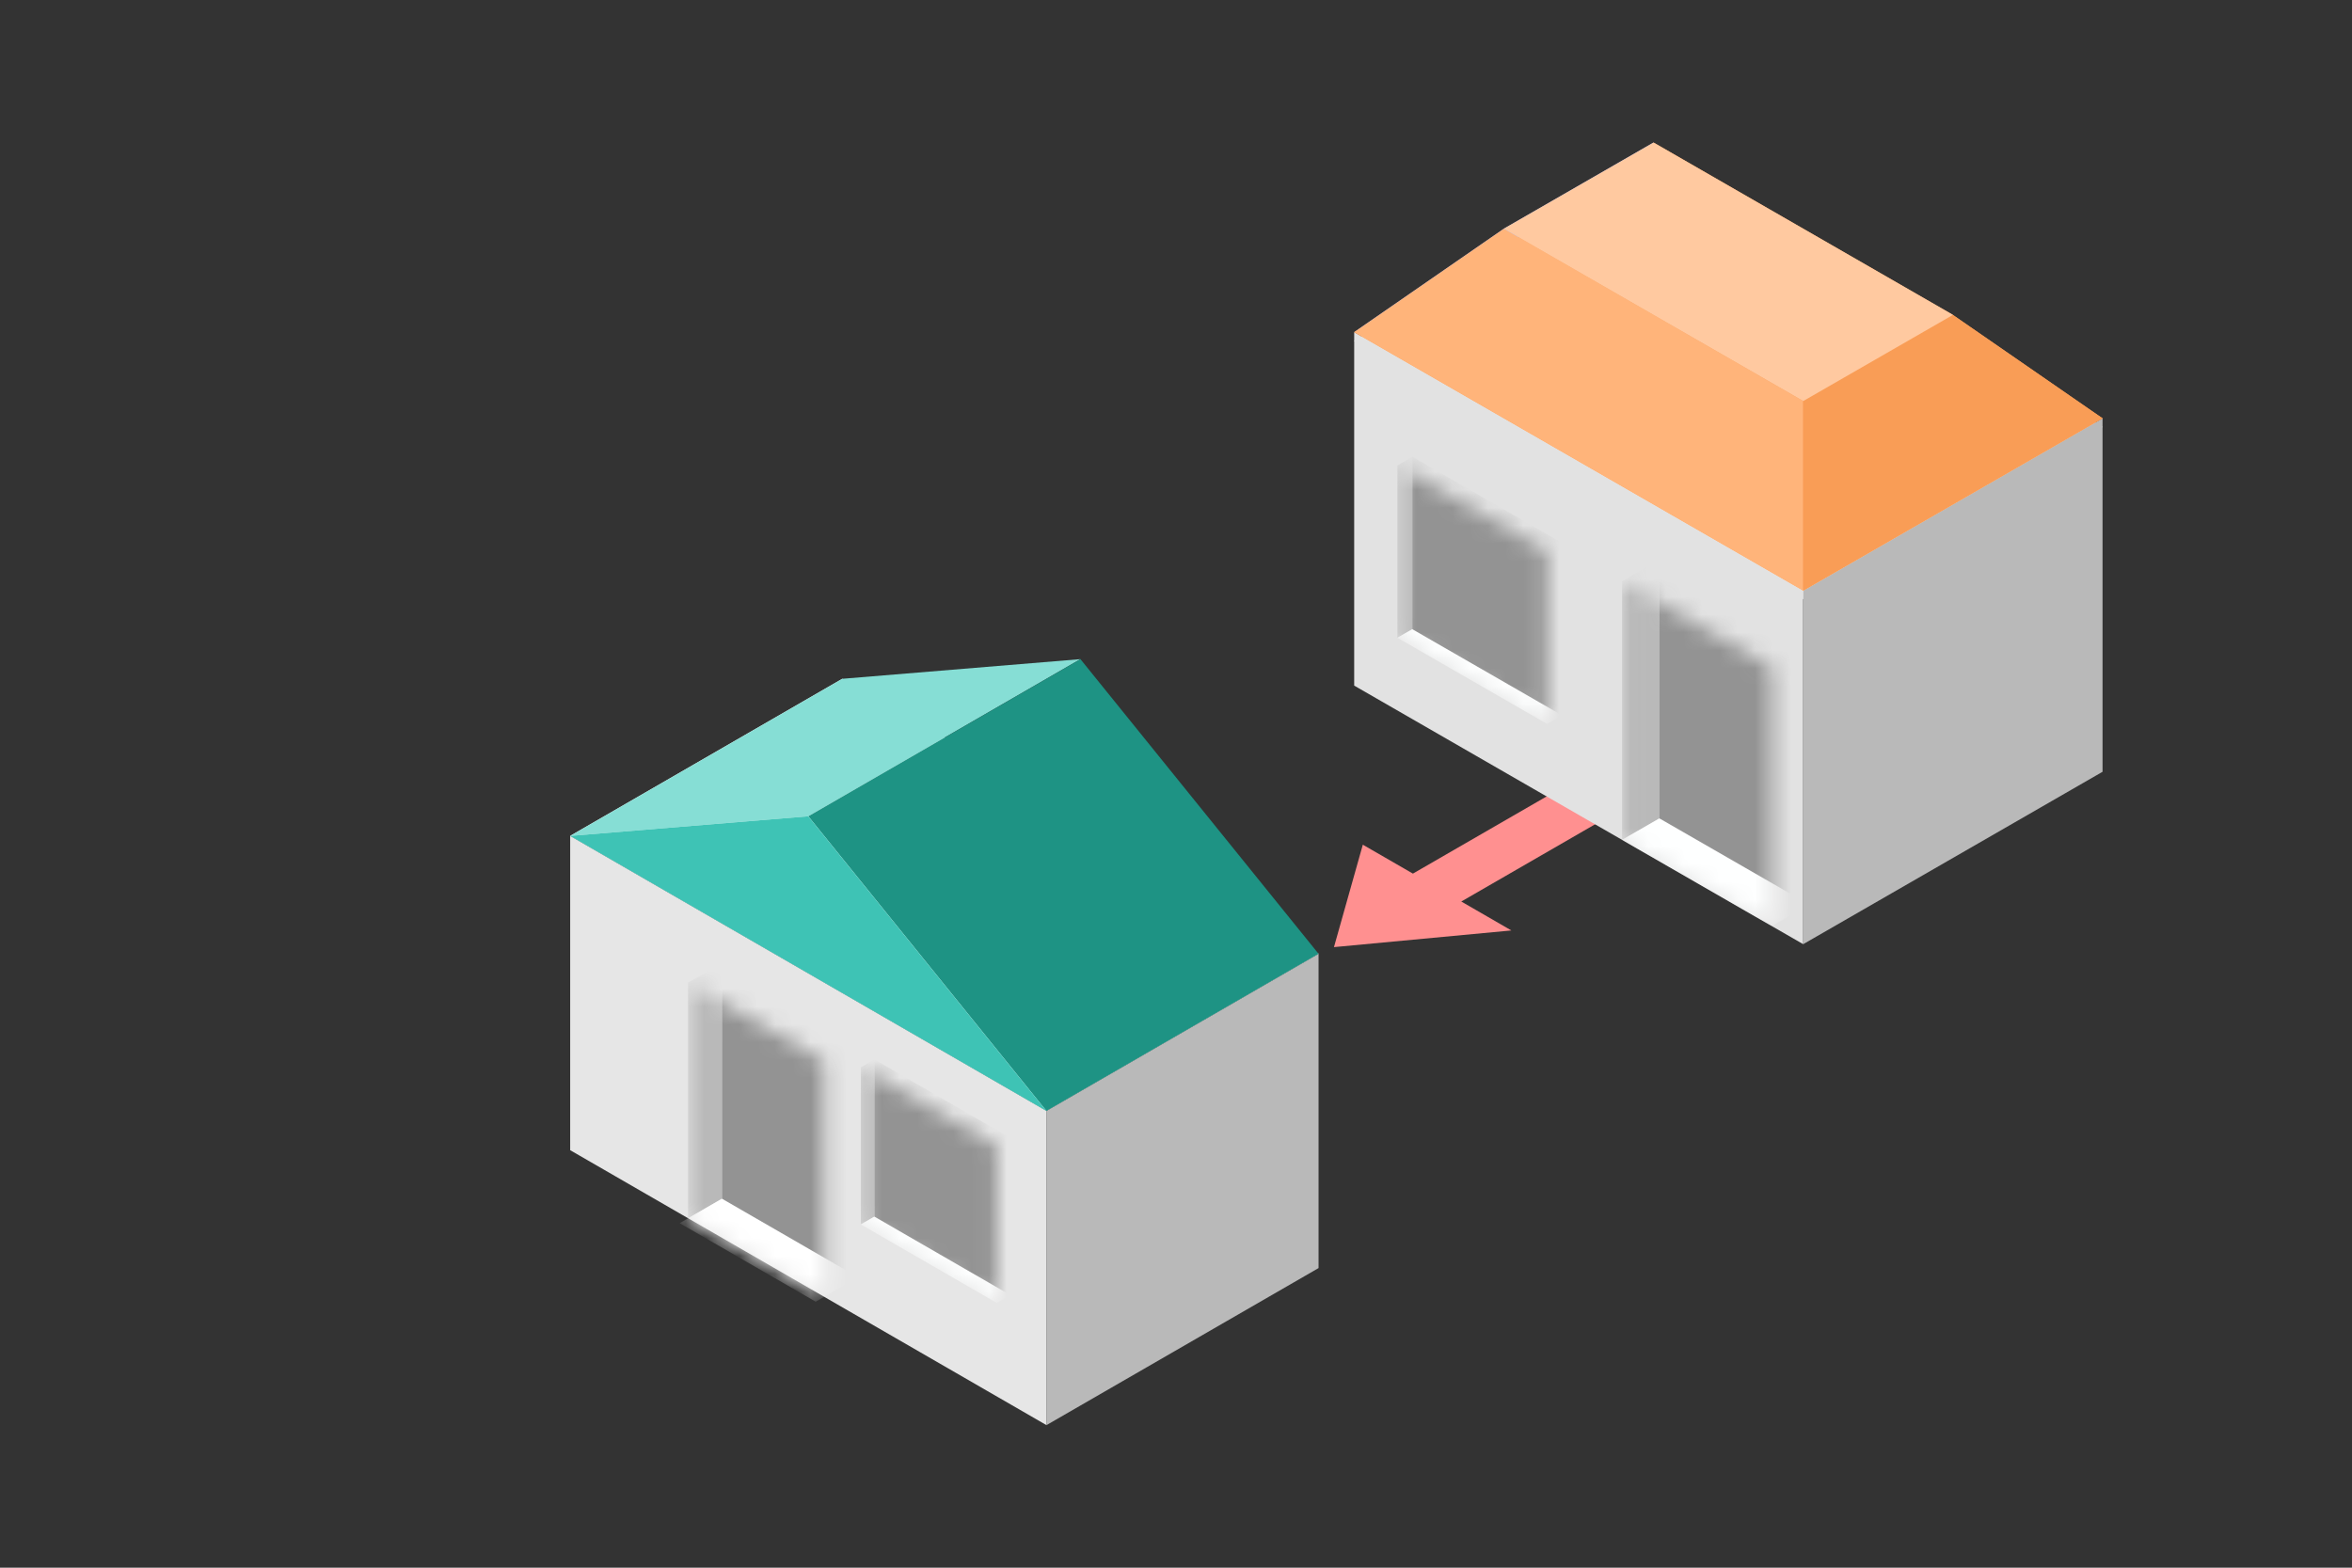 <svg width="132" height="88" viewBox="0 0 132 88" fill="none" xmlns="http://www.w3.org/2000/svg">
<rect x="0" y="0" width="132" height="88" fill="#333333" stroke="none"/>
<path d="M79.296 49.039L76.485 47.416L74.865 53.165L84.822 52.23L82.011 50.606L93.656 43.883L90.941 42.316L79.296 49.039Z" fill="#FF9090"/>
<rect width="29.081" height="19.387" transform="matrix(0.867 0.499 -0.867 0.499 92.8 9.455)" fill="#FEFFFF"/>
<path d="M76 18.643L101.2 33.158V53L76 38.485V18.643Z" fill="#E2E2E2"/>
<path d="M101.2 33.158L118 23.481V43.323L101.2 53V33.158Z" fill="#B9B9B9"/>
<mask id="mask0_509_2739" style="mask-type:alpha" maskUnits="userSpaceOnUse" x="78" y="26" width="9" height="15">
<rect width="9.694" height="9.677" transform="matrix(0.867 0.499 0 1 78.425 26.125)" fill="#D9D9D9"/>
</mask>
<g mask="url(#mask0_509_2739)">
<rect width="0.969" height="9.677" transform="matrix(0.867 -0.499 0 1 78.425 26.125)" fill="#B9B9B9"/>
<rect width="9.694" height="0.969" transform="matrix(0.867 0.499 -0.867 0.499 79.265 35.318)" fill="#FEFFFF"/>
<rect width="9.694" height="9.677" transform="matrix(0.867 0.499 0 1 79.265 25.641)" fill="#939393"/>
</g>
<mask id="mask1_509_2739" style="mask-type:alpha" maskUnits="userSpaceOnUse" x="91" y="32" width="9" height="20">
<rect width="9.694" height="14.515" transform="matrix(0.867 0.499 0 1 91.034 32.632)" fill="#D9D9D9"/>
</mask>
<g mask="url(#mask1_509_2739)">
<rect width="2.423" height="14.515" transform="matrix(0.867 -0.499 0 1 91.034 32.632)" fill="#B9B9B9"/>
<rect width="9.694" height="2.423" transform="matrix(0.867 0.499 -0.867 0.499 93.134 45.938)" fill="#FEFFFF"/>
<rect width="9.694" height="14.515" transform="matrix(0.867 0.499 0 1 93.134 31.423)" fill="#939393"/>
</g>
<rect width="29.081" height="19.387" transform="matrix(0.867 0.499 -0.867 0.499 92.8 8.968)" fill="#F99D56"/>
<path d="M92.8 8.968V8L84.4 12.838L76 18.644L92.8 8.968Z" fill="#93AAFC"/>
<path d="M92.8 8.968V8L109.6 17.677L118 23.483L92.8 8.968Z" fill="#F99D56"/>
<path d="M101.2 33.159V22.515L84.4 12.838L76 18.644L101.2 33.159Z" fill="#FFB47A"/>
<path d="M101.2 33.159V22.515L109.6 17.677L118 23.483L101.2 33.159Z" fill="#F99D56"/>
<rect width="19.387" height="9.694" transform="matrix(0.867 0.499 -0.867 0.499 92.8 8)" fill="#FFC9A0"/>
<rect width="30.865" height="17.637" transform="matrix(0.866 0.5 -0.866 0.5 47.273 38.101)" fill="#FEFFFF"/>
<rect width="30.865" height="17.642" transform="matrix(0.866 0.5 0 1 32 46.922)" fill="#E6E6E6"/>
<rect width="17.637" height="17.642" transform="matrix(0.866 -0.5 0 1 58.727 62.358)" fill="#B9B9B9"/>
<path d="M32 46.923L47.273 38.103L60.636 37L45.364 45.821L32 46.923Z" fill="#86DED5"/>
<path d="M58.727 62.36L74 53.539L60.636 37L45.364 45.821L58.727 62.36Z" fill="#1E9384"/>
<path d="M32 46.923L58.727 62.36L45.364 45.821L32 46.923Z" fill="#3EC3B5"/>
<mask id="mask2_509_2739" style="mask-type:alpha" maskUnits="userSpaceOnUse" x="48" y="59" width="8" height="15">
<rect width="8.818" height="8.821" transform="matrix(0.866 0.5 0 1 48.313 59.912)" fill="#D9D9D9"/>
</mask>
<g mask="url(#mask2_509_2739)">
<rect width="0.882" height="8.821" transform="matrix(0.866 -0.5 0 1 48.313 59.912)" fill="#B9B9B9"/>
<rect width="8.818" height="0.882" transform="matrix(0.866 0.5 -0.866 0.5 49.076 68.292)" fill="#FEFFFF"/>
<rect width="8.818" height="8.821" transform="matrix(0.866 0.5 0 1 49.076 59.471)" fill="#939393"/>
</g>
<mask id="mask3_509_2739" style="mask-type:alpha" maskUnits="userSpaceOnUse" x="38" y="55" width="9" height="18">
<rect width="8.818" height="13.231" transform="matrix(0.866 0.5 0 1 38.613 55.158)" fill="#D9D9D9"/>
</mask>
<g mask="url(#mask3_509_2739)">
<rect width="2.205" height="13.231" transform="matrix(0.866 -0.5 0 1 38.613 55.158)" fill="#B9B9B9"/>
<rect width="8.818" height="2.748" transform="matrix(0.866 0.5 -0.866 0.5 40.522 67.287)" fill="white"/>
<rect width="8.818" height="13.231" transform="matrix(0.866 0.5 0 1 40.522 54.056)" fill="#939393"/>
</g>
</svg>
